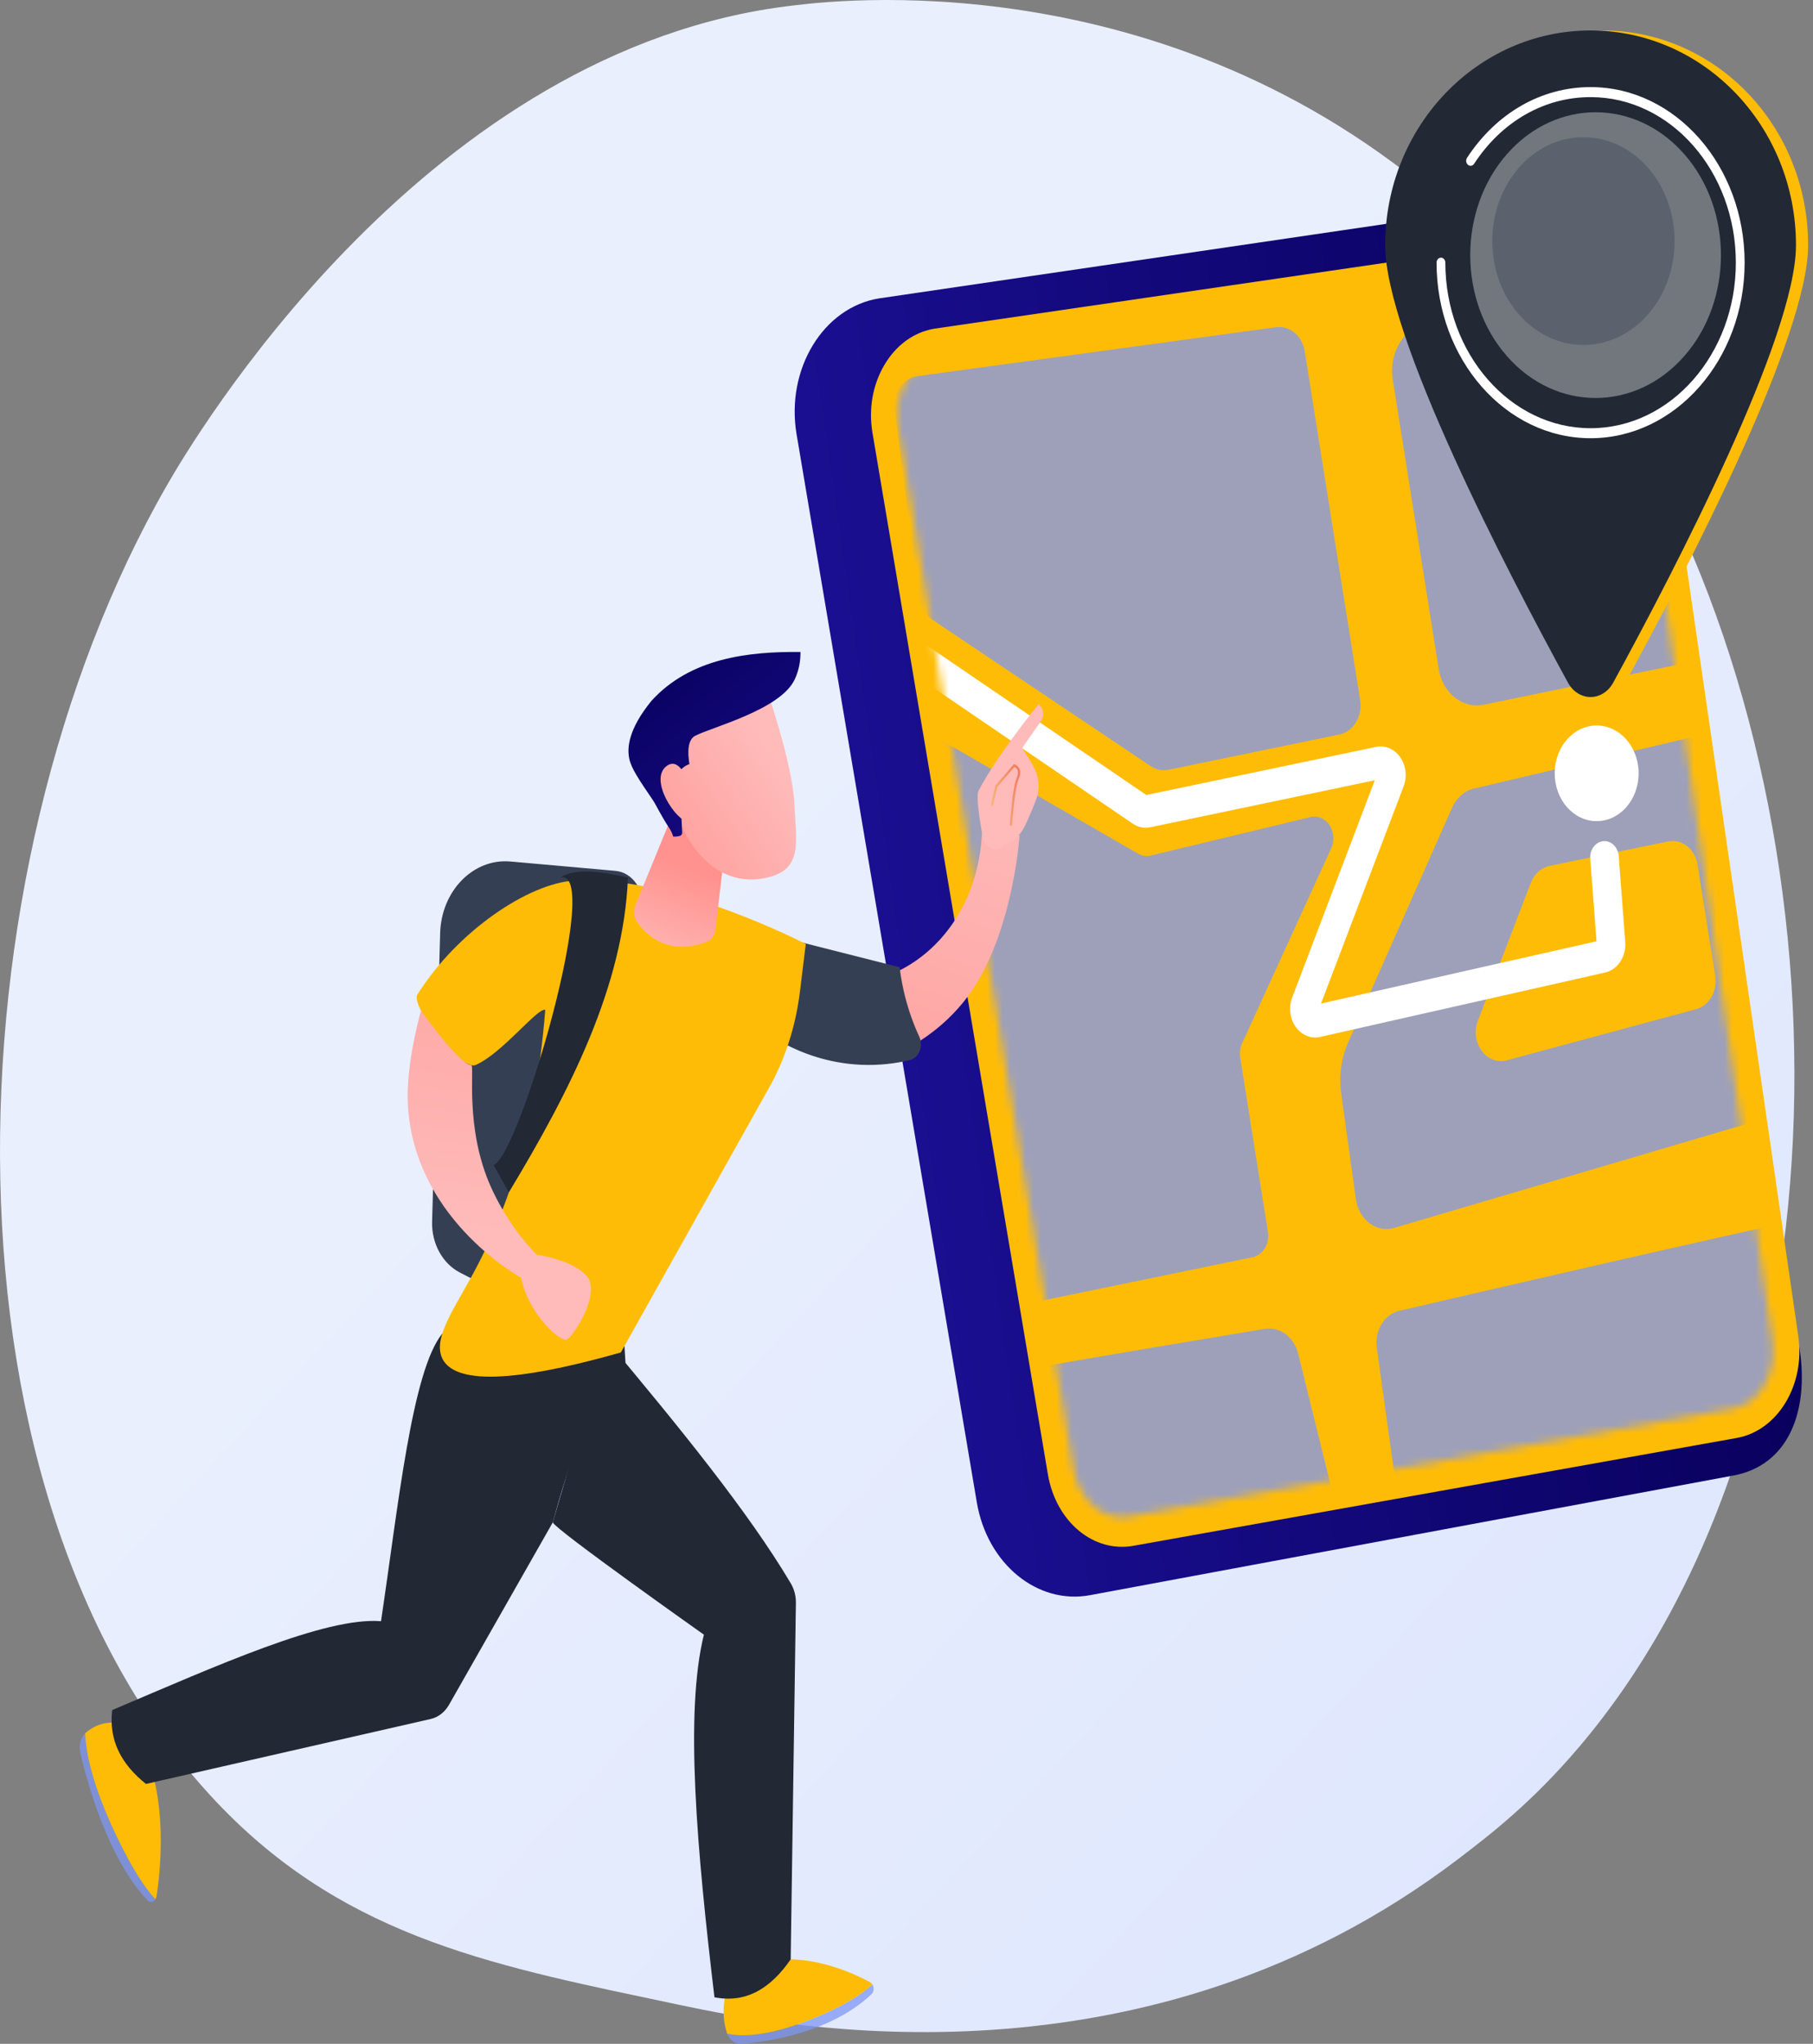 <svg width="236" height="266" viewBox="0 0 236 266" fill="none" xmlns="http://www.w3.org/2000/svg">
<rect x="0" y="0" width="236" height="266" fill="#808080" stroke="none"/>
<path d="M205.478 227.452C199.398 234.594 193.958 238.792 189.793 241.961C149.171 272.869 102.736 263.96 88.379 260.915C65.217 256.003 45.664 252.537 28.866 235.242C-9.307 195.943 -7.45 113.963 21.718 63.18C25.177 57.158 54.301 7.964 100.836 1.032C101.975 0.862 102.824 0.766 103.568 0.676C110.767 -0.193 155.377 -4.777 191.752 29.951C196.959 34.922 205.339 43.888 213.109 57.563C241.522 107.567 241.612 185.01 205.478 227.452Z" fill="url(#paint0_linear_3_425)"/>
<path d="M141.91 207.602L225.679 192.027C232.674 190.713 235.472 183.915 234.281 175.711L214.409 38.804C213.239 30.746 206.805 25.186 199.908 26.273L114.457 38.831C107.175 39.978 102.262 48.048 103.691 56.516L127.153 195.524C128.505 203.535 135.048 208.89 141.91 207.602Z" fill="url(#paint1_linear_3_425)"/>
<path d="M226.148 187.133C231.439 186.14 235.001 180.211 234.087 173.916L214.714 40.442C213.808 34.2 208.971 29.959 203.703 30.786L121.706 42.765C121.622 42.778 121.539 42.793 121.456 42.808C118.849 43.298 116.587 44.982 115.088 47.551C113.589 50.119 113.051 53.236 113.572 56.329L136.401 191.86C137.446 198.063 142.368 202.152 147.606 201.168L226.148 187.133Z" fill="#FFBC07"/>
<mask id="mask0_3_425" style="mask-type:luminance" maskUnits="userSpaceOnUse" x="116" y="34" width="115" height="164">
<path d="M146.05 197.457C143.003 197.457 140.343 194.798 139.726 191.134L116.897 55.603C116.544 53.509 116.903 51.409 117.907 49.689C118.88 48.021 120.336 46.93 122.007 46.616C122.057 46.607 122.111 46.597 122.164 46.589L204.133 34.614C204.448 34.565 204.734 34.543 205.015 34.543C208.15 34.543 210.823 37.289 211.373 41.072L230.746 174.547C231.045 176.605 230.656 178.66 229.65 180.334C228.676 181.956 227.236 183.019 225.597 183.327L147.081 197.358C146.721 197.425 146.383 197.457 146.05 197.457Z" fill="white"/>
</mask>
<g mask="url(#mask0_3_425)">
<path opacity="0.75" d="M216.076 42.533C215.483 39.099 212.601 36.826 209.572 37.401L185.949 41.891C182.827 42.485 180.733 45.875 181.297 49.425L187.278 87.074C187.775 90.205 190.406 92.283 193.153 91.716L223.492 85.458L216.076 42.533Z" fill="#7D97F4"/>
<path opacity="0.75" d="M234.955 185.216C238.023 184.516 240.016 181.121 239.412 177.622L236.082 158.348C223.374 161.039 195.723 167.438 182.151 170.595C180.199 171.049 178.908 173.173 179.219 175.415L181.324 190.573C181.828 194.204 184.882 196.627 188.044 195.906L234.955 185.216Z" fill="#7D97F4"/>
<path opacity="0.75" d="M169.84 45.722L177.053 91.126C177.385 93.218 176.166 95.221 174.33 95.599L152.1 100.185C151.303 100.349 150.481 100.182 149.784 99.714L121.199 80.54C120.316 79.948 119.716 78.931 119.569 77.775L116.461 53.328C116.189 51.187 117.518 49.211 119.403 48.954L166.115 42.585C167.889 42.343 169.522 43.718 169.84 45.722Z" fill="#7D97F4"/>
<path opacity="0.75" d="M117.703 93.557L148.153 111.108C148.655 111.398 149.23 111.483 149.782 111.35L170.582 106.336C172.628 105.843 174.255 108.285 173.29 110.398L161.679 135.801C161.426 136.356 161.341 136.991 161.439 137.606L165.051 160.345C165.295 161.877 164.402 163.345 163.057 163.622L133.74 169.669C132.428 169.94 131.163 168.977 130.881 167.491L116.877 93.841L117.703 93.557Z" fill="#7D97F4"/>
<path opacity="0.75" d="M135.301 177.917C142.609 176.614 157.818 174.079 164.625 172.949C166.582 172.624 168.447 174.004 168.984 176.174L174.251 197.479C174.933 200.239 173.201 203.011 170.689 203.179L139.48 205.264C137.528 205.394 135.787 203.872 135.391 201.689L132.054 183.26C131.598 180.748 133.077 178.314 135.301 177.917Z" fill="#7D97F4"/>
<path opacity="0.75" d="M181.493 159.806L230.017 145.493C232.085 144.883 233.378 142.541 232.965 140.152L225.916 99.347C225.483 96.838 223.338 95.214 221.14 95.731C212.013 97.879 199.519 100.824 191.824 102.638C190.586 102.93 189.564 103.879 188.998 105.167C188.995 105.174 188.992 105.18 188.99 105.186L175.511 135.624C174.593 137.697 174.27 140.047 174.589 142.34L176.496 156.073C176.868 158.754 179.187 160.487 181.493 159.806ZM192.38 132.843L199.276 114.883C199.715 113.739 200.626 112.919 201.705 112.696L217.145 109.511C218.934 109.142 220.646 110.496 220.97 112.534L223.271 127.018C223.582 128.979 222.494 130.875 220.792 131.335L196.155 137.995C193.513 138.71 191.291 135.677 192.38 132.843Z" fill="#7D97F4"/>
</g>
<mask id="mask1_3_425" style="mask-type:luminance" maskUnits="userSpaceOnUse" x="116" y="34" width="115" height="164">
<path d="M146.05 197.457C143.003 197.457 140.343 194.798 139.726 191.134L116.897 55.603C116.544 53.509 116.903 51.409 117.907 49.689C118.88 48.021 120.336 46.93 122.007 46.616C122.057 46.607 122.111 46.597 122.164 46.589L204.133 34.614C204.448 34.565 204.734 34.543 205.015 34.543C208.15 34.543 210.823 37.289 211.373 41.072L230.746 174.547C231.045 176.605 230.656 178.66 229.65 180.334C228.676 181.956 227.236 183.019 225.597 183.327L147.081 197.358C146.721 197.425 146.383 197.457 146.05 197.457Z" fill="white"/>
</mask>
<g mask="url(#mask1_3_425)">
<path d="M171.195 135.028C170.22 135.028 169.287 134.53 168.659 133.643C167.895 132.563 167.72 131.102 168.205 129.829L178.959 101.547L149.724 107.666C148.943 107.83 148.14 107.664 147.459 107.2L113.377 83.974C112.496 83.373 112.209 82.073 112.735 81.069C113.262 80.065 114.404 79.739 115.284 80.338L149.22 103.465L179.124 97.206C180.312 96.956 181.517 97.473 182.268 98.55C183.02 99.627 183.188 101.081 182.708 102.343L171.959 130.609L207.819 122.504L207.005 111.77C206.916 110.604 207.673 109.578 208.696 109.477C209.717 109.377 210.619 110.239 210.708 111.405L211.558 122.6C211.702 124.493 210.577 126.199 208.941 126.569L171.834 134.956C171.621 135.004 171.407 135.028 171.195 135.028Z" fill="white"/>
</g>
<path d="M207.839 106.869C210.856 106.869 213.301 104.082 213.301 100.644C213.301 97.207 210.856 94.42 207.839 94.42C204.822 94.42 202.376 97.207 202.376 100.644C202.376 104.082 204.822 106.869 207.839 106.869Z" fill="white"/>
<path d="M235.365 31.916C235.365 43.755 219.717 73.959 211.566 88.857C210.933 90.013 209.57 90.716 207.047 90.716C205.852 90.716 206.322 90.01 205.69 88.854C197.538 73.955 181.892 43.754 181.892 31.916C181.892 16.479 193.862 3.965 208.628 3.965C223.395 3.965 235.365 16.479 235.365 31.916Z" fill="#FFBC07"/>
<path d="M233.785 31.916C233.785 43.755 218.137 73.959 209.985 88.857C209.353 90.013 208.241 90.716 207.046 90.716C205.85 90.715 204.742 90.01 204.109 88.854C195.957 73.954 180.311 43.754 180.311 31.916C180.311 16.479 192.282 3.965 207.048 3.965C221.814 3.965 233.785 16.479 233.785 31.916Z" fill="#222834"/>
<path opacity="0.36" d="M219.238 46.352C225.61 39.091 225.61 27.317 219.238 20.055C212.865 12.793 202.533 12.793 196.16 20.055C189.788 27.317 189.788 39.091 196.16 46.352C202.533 53.614 212.865 53.614 219.238 46.352Z" fill="white"/>
<path opacity="0.36" d="M206.117 44.895C212.67 44.895 217.982 38.842 217.982 31.375C217.982 23.908 212.67 17.855 206.117 17.855C199.565 17.855 194.253 23.908 194.253 31.375C194.253 38.842 199.565 44.895 206.117 44.895Z" fill="#353F54"/>
<path d="M207.049 57.033C195.993 57.033 186.999 46.783 186.999 34.185C186.999 33.825 187.255 33.533 187.57 33.533C187.886 33.533 188.142 33.825 188.142 34.185C188.142 46.065 196.624 55.73 207.049 55.73C217.475 55.73 225.956 46.065 225.956 34.185C225.956 22.305 217.475 12.64 207.049 12.64C201.021 12.64 195.493 15.802 191.884 21.316C191.696 21.604 191.338 21.664 191.084 21.448C190.831 21.233 190.778 20.825 190.967 20.536C194.795 14.69 200.656 11.336 207.049 11.336C218.105 11.336 227.1 21.586 227.1 34.185C227.1 46.783 218.105 57.033 207.049 57.033Z" fill="white"/>
<path opacity="0.75" d="M94.669 264.685C94.966 265.528 95.72 266.056 96.519 265.995C99.664 265.755 108.019 264.646 113.424 259.556C113.781 259.219 113.811 258.652 113.561 258.265C112.167 259.55 109.856 261.05 106.033 262.622C100.157 265.039 96.681 265.102 94.669 264.685Z" fill="#7D97F4"/>
<path d="M95.338 257.096C95.338 257.096 93.297 260.61 94.657 264.656C94.66 264.666 94.665 264.675 94.669 264.684C96.681 265.101 100.157 265.038 106.033 262.622C109.856 261.049 112.166 259.55 113.56 258.265C113.481 258.143 113.375 258.038 113.241 257.965C110.287 256.37 102.003 252.673 95.338 257.096Z" fill="#FFBC07"/>
<path d="M71.952 198.137C72.326 199.101 91.627 212.746 91.627 212.746C89.108 222.932 90.728 240.827 93.001 259.939C97.169 260.754 100.347 258.739 102.924 255.003L103.602 208.624C103.616 207.714 103.385 206.823 102.938 206.07C97.393 196.725 88.357 185.653 78.921 174.383L71.952 198.137Z" fill="#222834"/>
<path opacity="0.75" d="M11.079 225.593C10.483 226.138 10.235 227.171 10.457 228.131C11.33 231.905 14.02 241.832 19.183 247.3C19.523 247.661 19.974 247.574 20.222 247.185C18.913 245.768 17.235 243.283 15.171 238.973C11.999 232.349 11.191 228.133 11.079 225.593Z" fill="#7D97F4"/>
<path d="M17.165 224.752C17.165 224.752 13.969 223.036 11.099 225.572C11.092 225.578 11.087 225.586 11.08 225.593C11.192 228.132 11.999 232.349 15.172 238.973C17.236 243.283 18.913 245.768 20.223 247.184C20.301 247.061 20.36 246.909 20.388 246.73C20.992 242.787 22.08 231.9 17.165 224.752Z" fill="#FFBC07"/>
<path d="M81.418 177.373C76.19 183.73 73.924 190.949 71.954 198.138L58.429 221.906C57.883 222.847 57.03 223.5 56.059 223.722L19.002 232.173C15.815 229.634 14.131 226.515 14.605 222.561C28.141 216.817 42.335 210.409 49.596 210.995C51.837 196.056 53.616 178.411 57.576 173.559L81.285 175.177L81.418 177.373Z" fill="#222834"/>
<path d="M66.367 168.974L59.873 165.622C57.598 164.448 56.167 161.829 56.247 158.985L57.294 121.452C57.448 115.94 61.611 111.691 66.435 112.121L80.107 113.339C82.387 113.542 84.003 115.962 83.568 118.52L74.988 168.974L66.367 168.974Z" fill="#353F54"/>
<path d="M127.826 108.153C127.776 109.914 127.422 115.538 123.672 120.67C120.393 125.157 116.368 126.737 114.804 127.25C114.873 128.378 115.168 130.906 116.785 133.284C117.616 134.507 118.533 135.303 119.224 135.8C123.068 133.438 125.37 130.7 126.796 128.496C131.933 120.561 132.721 108.743 132.721 108.742L127.826 108.153Z" fill="url(#paint2_linear_3_425)"/>
<path d="M98.157 121.081L102.162 135.871C104.199 136.937 107.657 138.389 112.112 138.579C114.539 138.682 116.674 138.386 118.417 137.971C119.627 137.683 120.236 136.145 119.657 134.9C119.301 134.133 118.951 133.29 118.625 132.372C117.745 129.894 117.318 127.643 117.103 125.885C110.788 124.284 104.472 122.682 98.157 121.081Z" fill="#353F54"/>
<path d="M74.723 114.608C68.843 114.981 59.613 121.082 54.343 129.414C53.358 130.972 60.015 139.449 61.931 138.6C65.428 137.051 70.029 131.053 70.977 131.434C69.721 147.618 65.509 158.537 61.584 165.767C59.109 170.325 56.356 174.139 57.55 176.746C59.523 181.051 70.798 178.86 80.813 176.019L100.133 141.522C102.211 137.812 103.576 133.556 104.125 129.083L104.888 122.86C104.888 122.86 87.536 113.795 74.723 114.608Z" fill="#FFBC07"/>
<path d="M87.773 105.444L82.726 117.764C82.418 118.516 82.51 119.424 82.962 120.052C84.184 121.75 87.07 124.507 92.092 122.531C92.645 122.313 93.044 121.706 93.128 120.99L94.442 109.801L87.773 105.444Z" fill="url(#paint3_linear_3_425)"/>
<path d="M99.694 89.392C99.694 89.392 103.171 99.352 103.404 104.58C103.638 109.808 104.541 113.2 99.694 114.253C94.847 115.306 90.763 112.294 88.551 107.087C88.551 107.087 85.085 99.063 85.863 95.777C86.64 92.49 99.694 89.392 99.694 89.392Z" fill="url(#paint4_linear_3_425)"/>
<path d="M84.811 91.2C81.717 94.996 81.632 97.408 81.912 98.738C82.18 100.006 83.127 101.401 85.022 104.191C85.372 104.706 86.02 106.105 87.132 107.794C87.373 108.16 87.534 108.525 87.631 108.882C88.048 108.893 88.354 108.832 88.549 108.77C88.704 108.721 88.808 108.544 88.799 108.345L88.664 105.633C87.047 103.939 87.408 100.256 89.741 99.445C89.48 97.85 89.514 96.26 90.513 95.749C92.732 94.614 101.52 92.379 103.415 88.491C103.978 87.337 104.211 86.081 104.196 84.853C97.411 84.782 89.865 85.645 84.811 91.2Z" fill="url(#paint5_linear_3_425)"/>
<path d="M90.358 104.297C90.358 104.297 89.032 97.934 86.744 99.718C84.457 101.502 87.931 106.847 89.77 107.085L90.358 104.297Z" fill="url(#paint6_linear_3_425)"/>
<path d="M76.355 166.055C74.803 164.285 71.422 163.543 69.843 163.283C68.081 161.459 65.778 158.611 63.937 154.556C60.422 146.813 61.819 138.621 61.345 138.621C60.033 138.621 55.852 133.047 54.803 131.542C54.803 131.542 52.841 138.289 53.087 143.615C53.766 158.295 67.153 165.914 67.823 166.281C68.657 170.551 72.341 174.243 73.658 174.383C74.264 174.447 78.418 168.408 76.355 166.055Z" fill="url(#paint7_linear_3_425)"/>
<path d="M64.249 151.621C67.634 150.418 78.6 112.649 72.891 114.214C75.002 112.916 78.281 113.424 81.743 114.214C81.166 128.323 74.232 141.933 66.237 155.181L64.249 151.621Z" fill="#222834"/>
<path d="M130.62 109.867C130.813 110.389 129.16 111.391 127.968 109.298C127.847 108.248 126.914 103.791 127.397 102.874C129.967 97.987 135.207 91.646 135.207 91.646C136.26 92.628 135.552 93.778 135.552 93.778L133.052 97.36C133.729 98.491 134.518 99.423 134.967 100.831C135.307 101.897 135.249 103.08 134.846 104.126C134.442 105.176 133.885 106.543 133.341 107.625C132.311 109.673 130.62 109.867 130.62 109.867Z" fill="url(#paint8_linear_3_425)"/>
<path d="M131.725 107.458L131.44 107.431C131.455 107.229 131.81 102.491 132.294 101.374C132.498 100.901 132.557 100.527 132.467 100.261C132.405 100.078 132.269 99.931 132.051 99.816L129.822 102.411L129.238 104.881L128.962 104.797L129.565 102.244L131.982 99.43L132.071 99.471C132.417 99.628 132.634 99.848 132.734 100.144C132.855 100.503 132.795 100.953 132.55 101.518C132.09 102.58 131.728 107.409 131.725 107.458Z" fill="url(#paint9_linear_3_425)"/>
<defs>
<linearGradient id="paint0_linear_3_425" x1="254.928" y1="307.605" x2="67.321" y2="132.346" gradientUnits="userSpaceOnUse">
<stop stop-color="#DAE3FE"/>
<stop offset="1" stop-color="#E9EFFD"/>
</linearGradient>
<linearGradient id="paint1_linear_3_425" x1="224.074" y1="105.265" x2="113.08" y2="121.348" gradientUnits="userSpaceOnUse">
<stop stop-color="#09005D"/>
<stop offset="1" stop-color="#1A0F91"/>
</linearGradient>
<linearGradient id="paint2_linear_3_425" x1="128.46" y1="101.21" x2="105.637" y2="169.738" gradientUnits="userSpaceOnUse">
<stop stop-color="#FEBBBA"/>
<stop offset="1" stop-color="#FF928E"/>
</linearGradient>
<linearGradient id="paint3_linear_3_425" x1="85.654" y1="126.812" x2="90.944" y2="113.574" gradientUnits="userSpaceOnUse">
<stop stop-color="#FEBBBA"/>
<stop offset="1" stop-color="#FF928E"/>
</linearGradient>
<linearGradient id="paint4_linear_3_425" x1="100.794" y1="98.321" x2="77.932" y2="113.672" gradientUnits="userSpaceOnUse">
<stop stop-color="#FEBBBA"/>
<stop offset="1" stop-color="#FF928E"/>
</linearGradient>
<linearGradient id="paint5_linear_3_425" x1="86.578" y1="83.172" x2="109.342" y2="108.892" gradientUnits="userSpaceOnUse">
<stop stop-color="#09005D"/>
<stop offset="1" stop-color="#1A0F91"/>
</linearGradient>
<linearGradient id="paint6_linear_3_425" x1="98.526" y1="94.446" x2="75.58" y2="109.854" gradientUnits="userSpaceOnUse">
<stop stop-color="#FEBBBA"/>
<stop offset="1" stop-color="#FF928E"/>
</linearGradient>
<linearGradient id="paint7_linear_3_425" x1="64.265" y1="160.522" x2="74.972" y2="92.806" gradientUnits="userSpaceOnUse">
<stop stop-color="#FEBBBA"/>
<stop offset="1" stop-color="#FF928E"/>
</linearGradient>
<linearGradient id="paint8_linear_3_425" x1="125.691" y1="122.107" x2="107.065" y2="171.238" gradientUnits="userSpaceOnUse">
<stop stop-color="#FEBBBA"/>
<stop offset="1" stop-color="#FF928E"/>
</linearGradient>
<linearGradient id="paint9_linear_3_425" x1="128.883" y1="104.51" x2="133.583" y2="103.211" gradientUnits="userSpaceOnUse">
<stop stop-color="#F9B776"/>
<stop offset="1" stop-color="#F47960"/>
</linearGradient>
</defs>
</svg>
